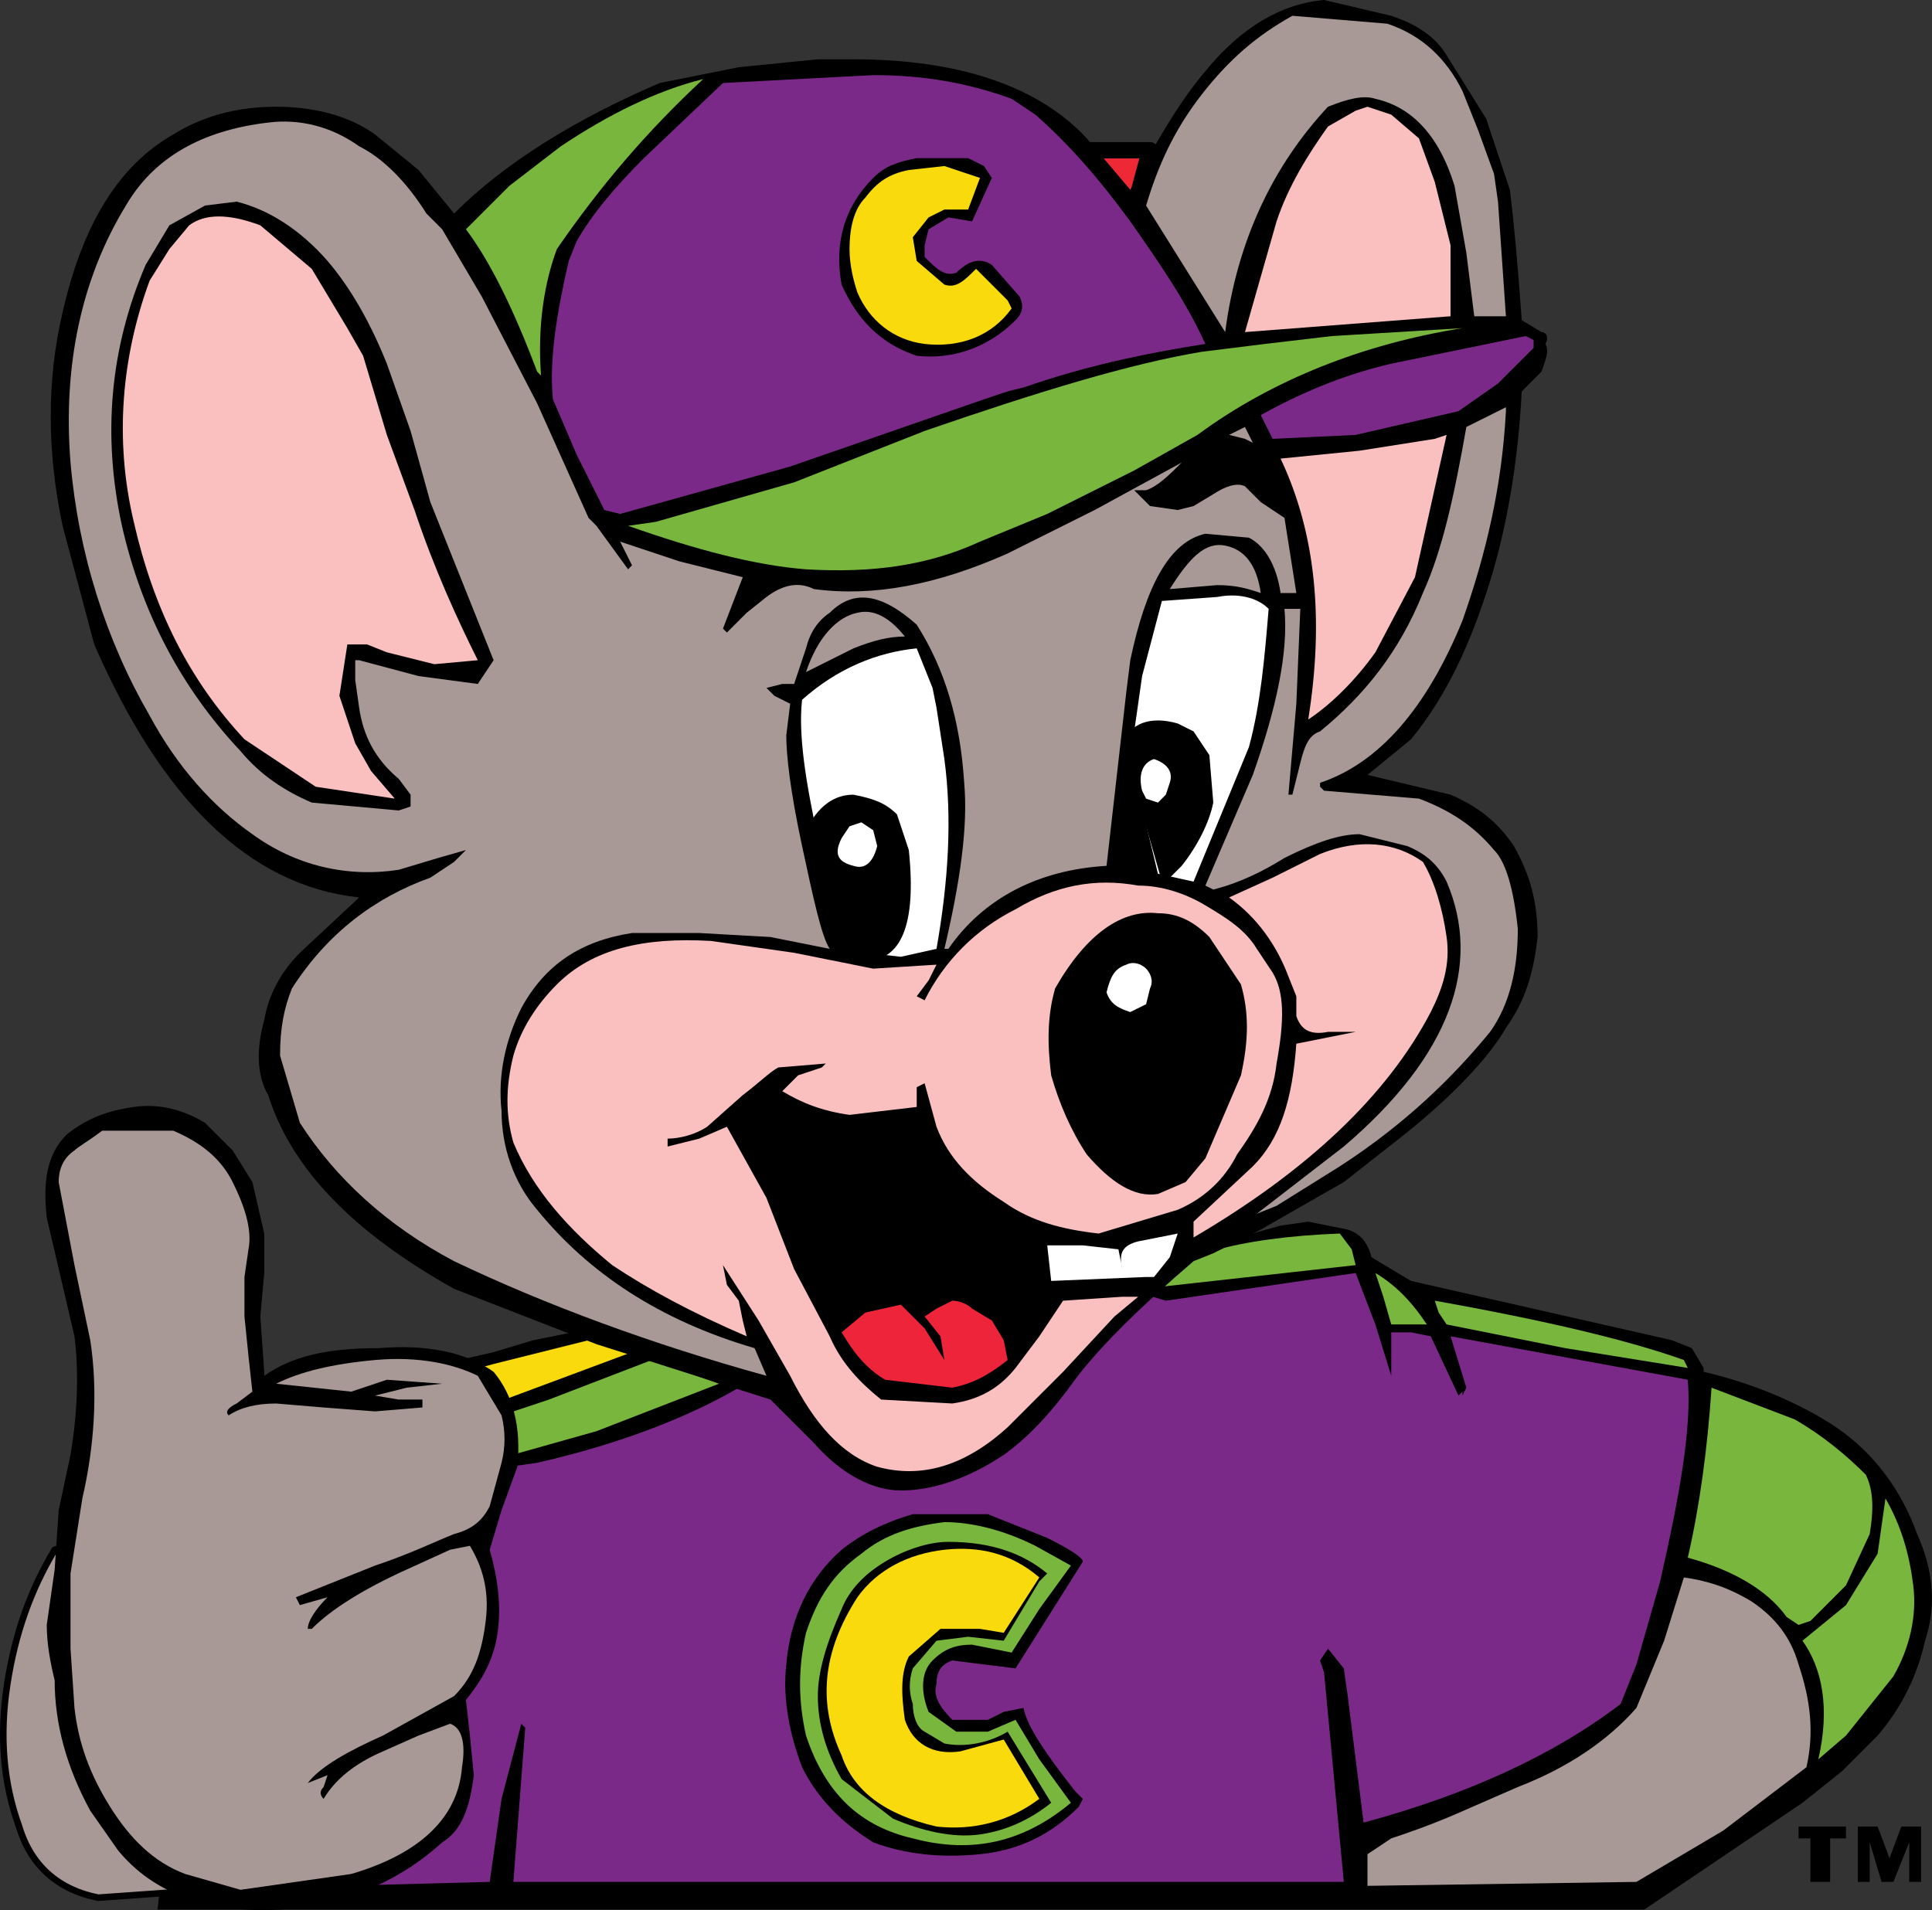 <?xml version="1.0" encoding="UTF-8"?>
<svg xmlns="http://www.w3.org/2000/svg" xmlns:xlink="http://www.w3.org/1999/xlink" width="274.72pt" height="271.65pt" viewBox="0 0 274.72 271.65" version="1.1">
<rect x="0" y="0" width="274.72" height="271.65" fill="#333333" stroke="none"/>
<defs>
<clipPath id="clip1">
  <path d="M 22 173 L 274.719 173 L 274.719 271.648 L 22 271.648 Z M 22 173 "/>
</clipPath>
<clipPath id="clip2">
  <path d="M 6 157 L 74 157 L 74 271.648 L 6 271.648 Z M 6 157 "/>
</clipPath>
</defs>
<g id="surface1">
<path style=" stroke:none;fill-rule:evenodd;fill:rgb(0%,0%,0%);fill-opacity:1;" d="M 177.586 39.359 L 166.902 77.598 L 135.414 77.598 L 142.727 39.359 Z M 177.586 39.359 "/>
<path style="fill:none;stroke-width:25.62;stroke-linecap:round;stroke-linejoin:round;stroke:rgb(0%,0%,0%);stroke-opacity:1;stroke-miterlimit:10;" d="M 1775.859 2322.906 L 1669.023 1940.523 L 1354.141 1940.523 L 1427.266 2322.906 L 1775.859 2322.906 " transform="matrix(0.1,0,0,-0.1,0,271.65)"/>
<path style=" stroke:none;fill-rule:evenodd;fill:rgb(93.3%,15.7%,20.799%);fill-opacity:1;" d="M 163.527 21.367 L 153.406 59.035 L 121.922 59.035 L 128.668 21.367 Z M 163.527 21.367 "/>
<path style="fill:none;stroke-width:23.29;stroke-linecap:round;stroke-linejoin:round;stroke:rgb(0%,0%,0%);stroke-opacity:1;stroke-miterlimit:10;" d="M 1635.273 2502.828 L 1534.062 2126.148 L 1219.219 2126.148 L 1286.68 2502.828 L 1635.273 2502.828 " transform="matrix(0.1,0,0,-0.1,0,271.65)"/>
<g clip-path="url(#clip1)" clip-rule="nonzero">
<path style=" stroke:none;fill-rule:evenodd;fill:rgb(0%,0%,0%);fill-opacity:1;" d="M 237.75 190.609 L 200.637 182.176 L 195.016 178.805 C 194.449 176.551 193.328 175.434 191.641 174.871 L 186.023 173.746 L 182.086 174.309 L 168.031 178.238 L 81.438 189.488 L 75.812 190.609 L 70.188 192.301 L 62.879 193.988 L 55.574 195.672 C 49.387 197.359 44.887 199.047 42.074 201.859 C 35.887 209.164 30.828 222.664 26.895 242.34 L 23.52 262.02 L 22.398 271.578 L 233.816 271.578 L 256.301 256.395 L 261.93 251.902 L 266.988 246.836 C 270.359 242.902 272.609 238.402 273.734 233.344 C 275.418 228.281 274.863 223.219 272.609 218.168 C 270.359 211.977 266.426 206.355 260.234 202.422 C 255.746 199.605 249.559 196.797 242.246 195.105 L 242.246 194.551 L 240.562 191.734 "/>
</g>
<path style=" stroke:none;fill-rule:evenodd;fill:rgb(47.499%,71.399%,23.9%);fill-opacity:1;" d="M 192.203 177.68 L 192.766 179.93 L 162.402 183.301 C 166.336 178.805 175.902 175.996 190.516 175.434 "/>
<path style=" stroke:none;fill-rule:evenodd;fill:rgb(47.499%,71.399%,23.9%);fill-opacity:1;" d="M 196.699 184.426 L 195.578 181.051 C 198.391 182.738 200.637 184.988 202.891 188.363 L 197.828 188.363 "/>
<path style=" stroke:none;fill-rule:evenodd;fill:rgb(47.499%,71.399%,23.9%);fill-opacity:1;" d="M 239.438 193.422 L 239.992 194.551 L 222.566 191.734 L 205.699 188.363 L 204.57 186.676 L 204.016 184.988 C 219.762 187.801 231.566 190.609 239.438 193.422 "/>
<path style=" stroke:none;fill-rule:evenodd;fill:rgb(48.199%,16.1%,53.699%);fill-opacity:1;" d="M 191.641 241.219 L 193.895 259.211 C 208.508 255.277 220.887 249.652 230.441 242.344 L 232.691 236.723 L 236.062 224.91 C 238.875 212.539 240.562 202.984 239.992 196.23 L 206.262 190.051 L 208.508 197.359 L 207.949 198.48 L 207.949 197.922 L 207.387 198.48 L 203.449 190.051 L 200.637 189.488 L 197.828 189.488 L 197.828 195.672 L 195.574 188.367 L 192.766 181.051 L 165.781 184.988 L 160.156 183.301 L 153.406 181.613 L 143.852 183.301 L 131.477 184.988 L 123.047 186.676 L 107.863 188.367 L 105.051 197.359 C 98.301 201.297 88.742 205.23 76.375 208.043 L 72.441 208.605 L 69.066 210.289 L 70.191 213.664 L 67.938 210.852 C 65.129 216.477 62.875 223.785 60.066 232.781 L 53.324 255.277 L 54.445 255.836 L 55.574 256.957 L 52.195 262.02 L 48.262 268.207 L 69.633 267.645 L 71.316 255.836 L 74.125 245.152 L 74.688 245.719 L 73 267.645 L 191.082 267.645 L 188.27 237.84 L 187.707 236.156 L 188.832 234.469 L 191.082 237.277 "/>
<path style=" stroke:none;fill-rule:evenodd;fill:rgb(47.499%,71.399%,23.9%);fill-opacity:1;" d="M 265.301 209.727 C 266.426 211.977 266.426 214.789 265.863 218.168 L 262.488 225.473 L 257.43 230.535 L 255.742 231.098 L 254.051 229.973 C 251.242 226.035 246.18 223.223 239.992 221.535 C 241.688 214.227 242.816 205.793 243.371 197.359 L 255.176 201.859 C 259.109 204.109 262.488 206.918 265.301 209.727 "/>
<path style=" stroke:none;fill-rule:evenodd;fill:rgb(47.499%,71.399%,23.9%);fill-opacity:1;" d="M 258.555 250.215 C 260.234 242.902 259.109 237.277 256.301 233.344 L 262.488 228.281 L 266.988 220.973 L 268.105 213.102 C 270.359 217.039 271.484 220.973 272.055 225.473 C 272.609 229.973 271.484 234.469 269.234 238.402 L 262.488 246.836 "/>
<path style=" stroke:none;fill-rule:evenodd;fill:rgb(65.9%,59.999%,59.2%);fill-opacity:1;" d="M 197.828 261.457 C 199.512 260.895 202.887 259.773 206.82 258.086 L 215.824 254.152 C 223.129 251.336 228.758 247.398 232.691 242.902 L 236.629 233.344 L 239.438 224.344 C 243.371 224.91 246.18 226.035 249 227.719 C 252.371 229.973 254.621 232.781 255.746 236.719 C 257.43 241.777 257.996 246.281 256.871 251.336 L 245.055 260.336 L 232.691 267.645 L 194.449 268.207 L 194.449 263.707 "/>
<path style=" stroke:none;fill-rule:evenodd;fill:rgb(97.299%,85.5%,4.7%);fill-opacity:1;" d="M 16.773 249.09 L 6.648 253.59 L 18.461 237.84 L 35.332 213.664 L 41.516 205.793 C 46.574 200.172 52.195 197.359 57.824 197.359 L 70.188 193.988 L 83.688 190.609 L 89.867 192.301 L 61.195 202.984 L 56.133 201.859 L 51.07 201.859 L 51.633 201.859 C 40.391 220.41 31.953 235.031 26.895 246.281 "/>
<path style=" stroke:none;fill-rule:evenodd;fill:rgb(47.499%,71.399%,23.9%);fill-opacity:1;" d="M 102.238 196.793 L 84.809 203.547 L 66.816 208.609 L 64.57 203.547 L 78.059 199.047 L 92.684 193.422 "/>
<path style=" stroke:none;fill-rule:evenodd;fill:rgb(97.299%,85.5%,4.7%);fill-opacity:1;" d="M 28.582 245.719 L 40.391 223.785 L 53.324 202.422 L 55.574 202.984 L 57.824 204.109 L 40.953 246.836 L 34.762 245.719 "/>
<path style=" stroke:none;fill-rule:evenodd;fill:rgb(47.499%,71.399%,23.9%);fill-opacity:1;" d="M 47.137 250.777 L 42.074 247.965 L 49.945 228.281 L 58.383 208.043 L 59.512 204.664 C 62.316 205.793 64 206.918 65.129 208.609 L 64.57 211.977 L 63.445 214.227 L 58.941 227.719 L 55.008 242.344 L 53.324 248.523 L 51.633 254.152 "/>
<path style=" stroke:none;fill-rule:evenodd;fill:rgb(65.9%,59.999%,59.2%);fill-opacity:1;" d="M 46.012 224.91 C 49.945 228.844 52.195 235.031 53.32 243.465 L 52.758 253.023 L 51.07 259.773 L 49.387 262.582 L 44.887 265.957 C 40.391 268.773 35.332 269.332 29.711 268.773 L 13.961 269.891 C 8.344 268.773 4.402 265.395 2.715 259.773 C 0.465 253.59 -0.098 246.836 1.031 239.527 C 2.152 232.223 4.402 226.035 7.773 220.41 C 16.773 217.605 25.211 216.48 33.082 217.039 L 39.824 219.848 "/>
<path style="fill:none;stroke-width:9.32;stroke-linecap:round;stroke-linejoin:round;stroke:rgb(0%,0%,0%);stroke-opacity:1;stroke-miterlimit:10;" d="M 460.117 467.398 C 499.453 428.062 521.953 366.188 533.203 281.852 L 527.578 186.266 L 510.703 118.766 L 493.867 90.68 L 448.867 56.93 C 403.906 28.766 353.32 23.18 297.109 28.766 L 139.609 17.594 C 83.438 28.766 44.023 62.555 27.148 118.766 C 4.648 180.602 -0.977 248.141 10.312 321.227 C 21.523 394.273 44.023 456.148 77.734 512.398 C 167.734 540.445 252.109 551.695 330.82 546.109 L 398.242 518.023 L 460.117 467.398 " transform="matrix(0.1,0,0,-0.1,0,271.65)"/>
<g clip-path="url(#clip2)" clip-rule="nonzero">
<path style=" stroke:none;fill-rule:evenodd;fill:rgb(0%,0%,0%);fill-opacity:1;" d="M 7.773 238.965 C 7.219 236.723 6.648 233.906 6.648 231.098 L 7.773 223.219 L 8.344 214.789 L 10.023 206.918 C 11.152 200.172 11.152 194.551 10.59 190.055 L 6.648 173.18 C 6.09 168.117 6.648 164.188 9.461 161.371 C 12.277 159.121 15.09 157.996 19.023 157.434 C 22.957 156.875 26.332 157.996 29.145 159.688 L 33.082 163.621 L 35.887 168.117 L 37.574 175.434 L 37.574 181.051 L 37.016 187.238 L 37.574 195.105 L 37.574 195.672 C 41.516 192.859 46.574 191.734 53.883 191.734 C 60.629 191.172 66.254 192.301 70.188 195.105 C 73 198.48 74.125 202.984 73.566 208.605 L 71.316 214.789 L 69.633 220.41 C 70.754 224.344 71.316 228.281 70.754 232.223 C 70.188 236.156 68.504 238.965 66.254 241.777 L 66.816 246.836 L 67.379 252.465 C 66.816 256.961 65.688 260.336 62.879 262.02 C 56.695 267.645 48.82 271.016 39.824 271.578 C 29.711 272.141 21.832 269.332 16.773 263.145 L 12.836 257.523 C 9.461 251.336 7.773 245.152 7.773 238.965 "/>
</g>
<path style=" stroke:none;fill-rule:evenodd;fill:rgb(65.9%,59.999%,59.2%);fill-opacity:1;" d="M 10.027 234.469 L 10.027 223.785 L 11.711 213.102 C 13.402 205.793 13.961 197.922 12.836 190.609 L 10.59 179.93 L 8.344 168.117 C 8.344 166.438 8.902 164.746 10.59 163.621 C 11.152 163.059 12.277 162.496 14.527 160.812 L 24.645 160.812 C 28.582 162.496 31.398 164.746 33.082 168.117 C 34.762 171.492 35.887 174.871 35.332 177.68 L 34.762 181.613 L 34.762 187.238 L 35.332 192.859 L 35.887 197.922 L 33.645 199.609 C 32.516 200.172 31.953 200.73 32.516 201.297 C 34.203 200.172 36.457 199.609 39.266 199.609 L 46.012 200.172 L 53.324 200.73 L 60.066 200.172 L 60.066 199.047 L 56.695 199.047 L 53.324 198.484 L 57.824 197.359 L 62.875 196.793 L 55.008 196.23 L 49.945 197.922 L 39.266 196.793 C 42.641 195.109 47.137 193.988 53.324 193.422 C 59.512 192.859 64.57 193.988 67.938 195.672 L 71.316 201.297 C 71.879 203.547 71.879 205.793 71.316 208.043 L 69.629 214.227 C 68.504 216.477 66.816 217.602 64.57 218.168 C 61.754 219.285 58.383 220.973 53.324 222.66 L 42.074 227.16 L 42.641 228.281 L 46.574 227.16 C 44.887 228.844 43.766 230.535 43.766 231.66 L 44.328 231.66 C 47.137 228.844 51.633 226.035 57.824 223.219 L 64 220.41 L 66.816 219.848 C 68.504 222.66 69.629 226.035 69.066 230.535 C 68.504 235.031 67.379 238.402 64.57 241.219 L 54.449 246.836 C 49.387 249.086 45.453 251.336 43.766 253.586 L 46.574 252.465 L 46.012 254.152 C 45.453 254.715 45.453 255.277 46.012 255.836 C 47.699 253.023 50.512 250.777 54.449 249.086 L 59.512 246.836 L 64 245.152 C 65.691 245.719 66.254 247.965 65.691 251.336 C 65.129 258.648 59.512 263.707 49.945 266.52 L 34.203 268.77 L 26.332 266.52 C 21.832 264.832 18.461 261.457 15.652 256.957 C 12.836 252.465 11.152 247.965 10.59 242.902 "/>
<path style=" stroke:none;fill-rule:evenodd;fill:rgb(0%,0%,0%);fill-opacity:1;" d="M 152.848 196.23 C 156.219 191.738 161.844 186.113 169.715 179.367 L 172.523 178.242 L 179.273 174.871 L 187.145 170.371 L 191.082 168.117 L 198.953 161.938 C 206.824 155.754 211.883 150.129 214.133 146.191 C 216.941 142.258 218.066 138.324 218.637 133.262 C 218.637 128.199 217.508 124.266 215.258 120.324 C 213.008 116.953 210.199 114.707 206.258 113.02 L 194.449 110.207 L 200.637 105.148 C 205.699 98.961 209.074 91.652 211.883 82.652 C 214.133 75.344 215.824 66.348 216.383 55.664 L 219.191 52.855 C 219.762 51.164 220.316 50.039 219.762 48.918 C 220.316 47.797 219.762 47.23 219.191 47.23 L 216.383 45.539 C 215.824 37.672 215.258 31.488 214.695 26.988 L 211.32 16.867 L 205.699 7.867 C 204.016 5.062 201.199 3.371 197.828 2.25 L 188.27 -0.004 C 182.086 0.562 176.457 3.934 171.398 10.121 C 168.031 14.055 164.652 19.68 160.719 26.988 L 154.531 19.68 C 147.785 12.367 136.539 8.434 121.359 8.434 L 116.293 8.434 L 110.676 8.996 L 105.051 9.559 L 93.809 11.809 C 81.996 16.867 71.879 23.051 64.57 30.363 L 59.512 24.176 L 53.32 19.117 C 49.387 16.305 44.328 15.18 39.266 15.18 C 34.207 15.18 29.145 16.305 24.645 19.117 C 16.773 23.613 11.711 32.047 8.902 44.422 C 6.648 53.977 6.648 64.098 8.902 74.781 L 13.402 91.652 C 22.957 113.582 35.332 125.949 51.07 127.637 L 42.641 135.508 C 39.824 138.324 38.141 141.695 37.578 145.066 C 36.457 149.004 36.457 152.938 38.141 155.754 C 41.516 166.438 50.512 175.434 64.57 183.301 L 84.809 191.172 L 109.551 199.047 L 111.805 201.297 L 115.738 205.23 C 119.672 209.727 124.164 211.98 128.105 211.98 C 132.602 211.98 137.664 210.289 142.723 206.918 C 146.66 204.109 150.035 200.172 152.848 196.23 "/>
<path style=" stroke:none;fill-rule:evenodd;fill:rgb(47.499%,71.399%,23.9%);fill-opacity:1;" d="M 76.375 52.855 C 73 43.859 69.633 37.109 66.254 32.609 L 72.441 26.422 L 79.746 20.805 C 86.496 16.305 93.242 12.93 99.992 11.246 C 92.117 18.555 85.371 26.422 79.184 35.426 C 77.504 39.922 76.375 46.105 76.934 53.414 "/>
<path style=" stroke:none;fill-rule:evenodd;fill:rgb(65.9%,59.999%,59.2%);fill-opacity:1;" d="M 108.988 195.672 C 92.684 191.172 77.5 185.551 64.57 179.367 C 55.008 174.309 47.699 167.559 42.641 159.688 L 39.824 150.129 C 39.824 146.188 40.391 143.379 41.516 140.566 C 46.574 132.695 53.324 127.637 61.195 124.824 L 64.57 122.578 L 66.254 120.891 L 62.32 122.016 L 56.695 123.703 C 49.387 124.824 42.074 123.141 35.887 118.641 C 30.27 114.703 25.207 109.078 21.273 101.77 C 15.09 91.09 11.152 78.715 10.027 65.785 C 8.902 51.727 11.711 39.359 17.898 29.238 C 21.832 22.488 28.582 18.555 38.141 17.43 C 42.641 16.867 47.137 17.992 51.07 20.805 C 54.445 22.488 57.824 25.867 60.629 30.363 L 62.875 32.613 L 68.504 42.172 L 76.375 57.355 L 83.688 73.656 L 84.809 74.781 L 89.309 80.969 L 89.867 80.402 L 89.309 79.281 L 88.18 77.031 L 96.621 79.84 L 105.617 82.09 L 102.801 89.402 L 103.363 89.961 L 106.172 87.152 L 108.988 84.902 C 111.234 83.215 113.488 82.652 115.738 83.781 C 124.164 84.902 133.164 83.215 143.285 78.715 L 155.656 72.535 L 168.031 65.785 C 166.336 67.473 164.652 69.16 162.969 69.723 L 161.277 69.723 L 163.527 71.973 L 167.465 72.535 L 169.715 71.973 L 172.523 70.285 C 174.215 69.16 175.902 68.598 177.027 69.16 L 179.273 71.41 L 182.645 73.656 L 184.332 84.34 L 182.09 84.34 C 181.52 80.402 179.836 77.598 177.586 76.469 L 171.398 75.91 C 166.336 77.031 162.969 83.215 160.719 93.895 L 160.156 98.398 L 157.344 123.141 C 147.785 123.703 139.918 127.637 134.855 134.945 L 134.289 134.945 C 136.539 125.387 137.664 117.516 137.102 111.328 C 136.539 102.332 134.289 95.023 130.352 88.84 C 125.293 84.34 121.355 83.781 117.98 87.152 C 116.293 88.273 115.172 89.961 114.609 92.211 L 112.922 97.273 L 111.234 97.273 L 108.988 97.836 L 110.109 98.961 L 112.359 100.086 L 111.805 104.582 C 111.805 107.395 112.359 112.453 114.051 120.324 C 115.738 128.199 116.855 133.262 117.98 134.945 L 109.551 133.262 L 99.43 132.695 L 89.867 132.695 C 82.559 133.824 77.5 137.195 74.125 143.379 C 71.879 147.879 70.754 152.938 71.316 157.996 C 71.316 163.059 73 168.117 76.375 172.055 C 83.688 181.051 93.809 187.801 107.301 191.738 "/>
<path style=" stroke:none;fill-rule:evenodd;fill:rgb(0%,0%,0%);fill-opacity:1;" d="M 56.695 115.266 L 44.328 114.145 C 40.391 112.453 37.016 110.203 34.207 106.828 C 25.77 97.836 20.148 87.148 17.34 74.781 C 14.523 61.848 15.652 49.48 20.707 37.672 L 24.082 32.047 L 29.145 29.238 L 33.645 28.676 C 38.141 29.801 42.641 32.609 46.574 37.109 C 49.945 41.047 52.758 46.105 55.008 51.727 L 58.383 61.289 L 61.195 71.41 L 70.188 93.898 L 67.938 97.273 L 59.512 96.148 L 51.07 93.898 L 50.512 93.898 L 50.512 96.711 L 51.07 100.648 C 51.633 104.582 53.324 107.953 56.695 110.766 L 58.383 113.016 L 58.383 114.703 "/>
<path style=" stroke:none;fill-rule:evenodd;fill:rgb(65.9%,59.999%,59.2%);fill-opacity:1;" d="M 178.711 172.617 L 191.082 163.059 C 206.258 150.129 210.758 137.195 205.699 125.387 C 204.57 123.141 202.887 121.453 200.078 120.324 L 193.328 118.641 C 190.516 118.641 187.145 119.766 182.645 122.016 C 178.145 124.824 174.773 125.949 172.523 126.512 L 171.398 125.949 L 178.145 110.203 C 181.52 100.648 183.207 92.773 182.645 86.594 L 184.895 86.594 L 184.332 100.086 L 183.207 113.016 L 183.77 113.016 L 184.895 108.516 C 185.457 106.266 186.02 104.582 187.707 104.02 C 193.895 98.961 198.953 92.773 202.328 84.34 C 205.141 78.152 206.82 70.281 208.508 60.727 L 214.133 57.918 L 214.133 58.477 C 213.57 69.16 211.32 78.715 207.949 88.273 C 202.887 100.648 196.145 108.516 187.707 111.328 L 187.707 111.891 L 188.27 112.453 L 201.766 113.582 C 206.258 115.266 209.633 117.516 212.445 120.891 C 214.133 122.574 215.258 126.512 215.824 132.133 C 215.824 137.762 214.695 142.82 211.883 146.754 C 206.82 152.938 200.078 159.684 190.516 165.875 L 181.52 171.492 "/>
<path style=" stroke:none;fill-rule:evenodd;fill:rgb(97.299%,75.299%,74.899%);fill-opacity:1;" d="M 135.414 199.605 C 139.348 199.047 142.164 197.359 144.406 194.551 L 147.785 190.055 L 151.16 184.988 L 159.594 184.426 L 161.844 184.426 L 158.465 187.238 L 151.16 195.105 L 143.281 202.984 C 137.102 208.605 130.914 210.289 124.734 208.605 C 119.672 206.918 115.738 202.422 112.359 195.672 L 107.863 187.801 L 102.801 179.93 L 103.363 182.738 L 105.051 184.988 L 105.613 187.801 L 106.176 190.055 C 98.301 186.676 92.117 183.301 87.055 179.93 C 80.871 174.867 75.812 169.246 73 162.496 C 71.879 158.559 71.879 154.625 73 150.129 C 74.125 146.191 76.375 142.82 79.184 140.004 C 84.246 134.945 91.559 133.262 101.113 133.824 L 112.922 135.508 L 124.164 137.762 L 133.164 137.195 L 132.039 139.441 L 130.352 141.695 L 131.477 142.258 C 134.289 136.633 138.789 132.133 144.406 129.32 C 150.035 125.949 155.656 124.824 161.844 125.949 C 165.215 125.949 168.59 127.074 171.398 128.762 C 174.215 130.445 177.027 132.133 178.711 134.945 L 180.961 138.324 C 182.645 141.133 182.645 145.066 181.52 151.254 C 180.961 156.312 178.711 160.246 175.902 164.188 C 174.215 167.559 171.398 170.367 167.465 172.059 L 156.219 175.434 C 151.16 174.867 146.66 173.746 142.723 170.934 C 138.223 168.117 134.855 164.746 133.164 160.246 L 131.477 154.062 L 130.352 154.625 L 130.352 157.434 L 120.797 158.559 C 116.855 157.996 114.051 156.875 111.234 155.188 L 113.484 152.938 L 116.855 151.816 L 117.422 151.254 L 110.676 151.816 C 109.551 152.379 107.863 154.062 105.613 155.75 L 100.555 160.246 C 98.867 161.371 96.621 161.938 94.93 161.938 L 94.93 163.059 L 99.43 161.938 L 103.363 160.246 L 108.988 170.367 L 112.922 180.492 L 117.98 190.055 C 119.672 193.988 122.48 196.797 125.293 199.047 "/>
<path style=" stroke:none;fill-rule:evenodd;fill:rgb(97.299%,75.299%,74.899%);fill-opacity:1;" d="M 186.023 102.332 C 188.27 88.273 187.145 75.91 182.09 65.223 L 193.328 64.098 L 204.016 62.414 L 205.699 61.848 L 201.199 82.094 L 195.574 92.773 C 192.766 96.711 189.391 100.09 186.023 102.332 "/>
<path style=" stroke:none;fill-rule:evenodd;fill:rgb(65.9%,59.999%,59.2%);fill-opacity:1;" d="M 178.145 62.977 L 177.027 62.414 L 174.773 61.848 L 175.902 61.289 L 177.027 60.727 "/>
<path style=" stroke:none;fill-rule:evenodd;fill:rgb(0%,0%,0%);fill-opacity:1;" d="M 169.715 70.848 C 168.031 71.41 166.336 71.41 164.652 70.848 L 167.465 68.598 L 169.715 65.785 C 171.398 63.539 173.652 62.977 175.902 63.539 L 178.711 65.785 L 179.836 69.16 C 177.027 66.91 174.773 66.348 173.086 68.035 "/>
<path style=" stroke:none;fill-rule:evenodd;fill:rgb(65.9%,59.999%,59.2%);fill-opacity:1;" d="M 179.273 84.34 C 177.586 83.781 175.902 83.215 173.086 83.215 L 166.336 83.781 C 169.152 79.281 171.398 77.031 174.215 77.598 C 177.027 78.152 178.711 80.402 179.273 84.34 "/>
<path style=" stroke:none;fill-rule:evenodd;fill:rgb(100%,100%,100%);fill-opacity:1;" d="M 164.652 124.266 L 160.719 107.953 L 162.402 96.148 L 165.215 85.469 L 173.09 84.902 C 175.902 84.34 178.711 84.902 180.395 86.594 C 179.836 93.336 179.273 100.09 177.586 106.266 L 169.715 125.387 "/>
<path style=" stroke:none;fill-rule:evenodd;fill:rgb(0%,0%,0%);fill-opacity:1;" d="M 106.738 82.094 L 109.551 82.652 L 105.617 86.031 "/>
<path style=" stroke:none;fill-rule:evenodd;fill:rgb(65.9%,59.999%,59.2%);fill-opacity:1;" d="M 114.609 95.586 C 116.293 90.527 119.105 87.711 121.922 87.148 C 124.164 86.594 126.414 87.711 128.668 90.527 C 126.414 90.527 124.164 91.09 121.359 92.211 "/>
<path style=" stroke:none;fill-rule:evenodd;fill:rgb(100%,100%,100%);fill-opacity:1;" d="M 133.164 134.945 L 128.105 136.074 L 123.047 135.508 L 116.293 119.203 C 114.609 111.328 113.484 104.586 114.051 99.523 C 119.105 95.023 124.734 92.773 130.352 92.211 L 132.602 97.836 L 133.164 100.648 L 134.285 107.953 C 135.414 116.391 134.852 125.387 133.164 134.945 "/>
<path style=" stroke:none;fill-rule:evenodd;fill:rgb(97.299%,75.299%,74.899%);fill-opacity:1;" d="M 178.145 165.875 C 182.086 161.938 183.77 156.312 184.332 148.438 L 192.766 146.754 L 188.832 146.754 C 186.023 147.316 184.895 146.191 184.332 144.504 L 184.332 141.695 L 183.207 138.879 C 181.52 134.383 178.711 130.445 174.773 127.637 L 180.961 124.824 C 184.332 123.141 186.578 122.016 187.707 121.453 C 193.328 119.203 198.387 119.766 202.328 122.578 C 204.016 125.387 205.141 129.32 205.699 133.262 C 206.258 137.195 205.141 140.566 203.445 143.938 C 197.266 155.754 186.023 166.438 169.715 175.996 L 169.715 173.746 "/>
<path style=" stroke:none;fill-rule:evenodd;fill:rgb(0%,0%,0%);fill-opacity:1;" d="M 150.035 140.566 C 154.531 132.695 159.594 129.32 164.652 129.883 C 167.465 129.883 169.715 131.008 171.965 133.262 L 176.457 140.004 C 177.586 143.938 177.586 147.879 176.457 152.938 L 171.398 164.746 L 168.586 168.117 L 164.652 169.809 C 161.277 170.367 157.906 168.117 154.531 164.188 C 152.277 160.812 150.598 156.875 149.473 152.938 C 148.91 148.438 148.91 144.504 150.035 140.566 "/>
<path style=" stroke:none;fill-rule:evenodd;fill:rgb(0%,0%,0%);fill-opacity:1;" d="M 154.531 136.633 L 159.031 132.695 C 160.719 131.57 162.402 131.008 164.652 131.008 C 167.461 131.57 170.273 133.262 173.648 137.195 C 174.773 138.879 175.332 141.695 175.902 145.629 L 174.215 155.188 C 170.273 164.746 166.902 169.246 164.09 168.68 C 159.594 168.117 155.656 164.746 152.848 158.559 C 151.16 155.188 150.598 151.254 150.598 147.316 C 151.16 142.82 152.277 139.441 154.531 136.633 "/>
<path style=" stroke:none;fill-rule:evenodd;fill:rgb(0%,0%,0%);fill-opacity:1;" d="M 159.594 136.07 L 161.844 136.07 L 164.094 137.195 C 164.652 137.762 165.215 139.441 164.652 141.695 C 162.969 143.938 161.277 145.066 159.594 145.066 L 157.344 143.938 C 156.781 143.379 156.219 142.82 156.219 141.695 C 156.219 138.879 157.344 137.195 159.594 136.07 "/>
<path style=" stroke:none;fill-rule:evenodd;fill:rgb(100%,100%,100%);fill-opacity:1;" d="M 162.969 137.762 C 163.527 138.324 164.09 139.441 163.527 140.566 L 162.969 142.82 L 160.719 143.938 C 159.031 143.379 157.91 142.82 157.344 141.133 C 157.91 138.879 158.465 137.762 160.156 137.195 C 161.277 136.633 162.402 137.195 162.969 137.762 "/>
<path style=" stroke:none;fill-rule:evenodd;fill:rgb(0%,0%,0%);fill-opacity:1;" d="M 144.406 191.734 C 142.164 186.676 139.348 183.863 135.977 183.301 C 134.289 183.863 132.602 184.426 130.914 186.113 C 128.105 184.426 125.859 183.863 124.164 184.988 L 121.359 186.113 L 119.105 188.363 L 112.359 173.746 L 105.051 159.684 L 109.551 155.188 C 112.359 157.996 115.738 159.684 119.672 160.246 L 130.914 159.684 C 131.477 163.059 133.73 166.438 136.539 169.246 L 146.098 175.434 L 147.219 179.93 C 147.785 181.613 148.344 183.301 148.91 183.863 C 148.344 186.113 147.219 188.926 144.406 191.734 "/>
<path style=" stroke:none;fill-rule:evenodd;fill:rgb(100%,100%,100%);fill-opacity:1;" d="M 186.023 173.746 L 185.457 174.309 L 184.895 174.309 L 185.457 174.309 Z M 186.023 173.746 "/>
<path style=" stroke:none;fill-rule:evenodd;fill:rgb(100%,100%,100%);fill-opacity:1;" d="M 161.844 176.551 L 164.652 175.996 L 167.465 175.434 L 166.336 178.805 L 164.094 181.613 L 162.969 181.613 L 149.473 182.176 L 148.91 177.117 L 153.973 177.117 L 159.031 177.68 L 159.594 180.492 C 159.031 178.242 159.594 177.117 161.844 176.551 "/>
<path style=" stroke:none;fill-rule:evenodd;fill:rgb(93.3%,14.099%,22.699%);fill-opacity:1;" d="M 133.164 186.113 L 135.414 184.988 C 136.539 184.988 137.664 185.551 138.223 186.113 L 141.035 187.801 L 142.723 190.609 L 143.281 193.422 C 140.473 195.672 138.223 196.793 135.414 197.359 L 125.859 196.23 C 123.047 194.551 121.359 192.301 119.672 189.488 L 123.047 186.676 L 128.105 185.551 L 131.477 188.926 L 134.285 193.422 L 133.73 190.055 L 131.477 187.238 "/>
<path style=" stroke:none;fill-rule:evenodd;fill:rgb(0%,0%,0%);fill-opacity:1;" d="M 129.227 120.891 L 127.543 115.824 C 125.859 114.145 124.164 113.582 121.355 113.02 C 118.547 113.02 116.293 114.707 114.609 118.078 L 123.047 136.633 C 128.105 136.633 130.352 131.574 129.227 120.891 "/>
<path style=" stroke:none;fill-rule:evenodd;fill:rgb(100%,100%,100%);fill-opacity:1;" d="M 121.359 123.141 C 119.105 122.578 118.547 121.453 119.672 119.203 L 120.797 117.516 L 122.48 116.953 L 124.164 118.074 L 124.734 120.324 C 124.164 122.578 123.047 123.703 121.359 123.141 "/>
<path style=" stroke:none;fill-rule:evenodd;fill:rgb(0%,0%,0%);fill-opacity:1;" d="M 171.965 107.395 L 169.715 104.02 L 167.465 102.895 C 163.527 101.77 160.719 102.895 159.594 105.711 L 165.215 125.387 L 165.777 125.387 L 168.031 123.141 C 170.273 120.324 171.965 116.953 172.523 114.145 "/>
<path style=" stroke:none;fill-rule:evenodd;fill:rgb(100%,100%,100%);fill-opacity:1;" d="M 164.652 114.145 L 162.969 113.582 L 162.402 112.453 C 161.844 110.203 162.402 108.516 164.09 107.953 C 165.777 108.516 166.902 109.645 166.336 111.328 L 165.777 113.016 "/>
<path style=" stroke:none;fill-rule:evenodd;fill:rgb(65.9%,59.999%,59.2%);fill-opacity:1;" d="M 209.633 44.98 L 208.508 35.98 L 206.824 26.422 C 204.57 19.117 200.637 15.18 195.574 14.055 C 193.895 13.492 191.641 14.055 188.832 15.18 C 180.961 23.613 175.902 34.301 174.215 47.23 L 162.969 29.238 C 164.652 23.613 166.902 18.555 170.84 13.492 C 174.773 8.434 178.711 5.062 183.77 2.246 L 197.266 3.371 C 202.328 5.062 205.699 8.434 207.949 12.93 L 210.199 18.555 L 212.445 24.738 L 213.008 28.676 L 214.133 44.98 "/>
<path style=" stroke:none;fill-rule:evenodd;fill:rgb(97.299%,75.299%,74.899%);fill-opacity:1;" d="M 177.027 47.23 L 181.52 31.484 C 183.207 26.422 186.023 21.926 188.832 17.988 L 192.766 15.742 L 194.449 15.18 L 197.828 16.305 L 201.766 19.68 L 204.016 25.867 L 206.258 34.863 L 206.258 44.98 "/>
<path style=" stroke:none;fill-rule:evenodd;fill:rgb(48.199%,16.1%,53.699%);fill-opacity:1;" d="M 85.938 72.535 L 81.996 64.66 L 78.625 56.789 C 78.059 51.164 79.184 44.422 80.871 37.109 L 81.996 34.301 C 84.246 30.363 87.625 26.422 91.559 22.488 L 102.801 11.809 L 124.164 10.684 C 131.477 10.684 137.664 11.809 143.852 14.055 L 147.219 16.305 C 151.723 20.242 156.219 25.305 160.719 31.488 C 164.652 37.109 168.586 42.734 171.398 48.918 C 164.09 50.039 155.656 51.727 147.219 54.539 L 145.535 55.102 L 143.281 55.664 L 139.918 56.789 L 112.359 66.348 L 88.18 73.094 "/>
<path style=" stroke:none;fill-rule:evenodd;fill:rgb(47.499%,71.399%,23.9%);fill-opacity:1;" d="M 189.391 47.797 L 207.949 46.668 C 193.895 48.918 180.961 53.977 170.273 61.852 L 161.277 66.91 L 148.91 73.094 L 139.348 77.031 C 132.039 80.402 124.164 81.531 114.609 80.969 C 107.301 80.402 98.867 78.152 89.309 74.781 L 93.246 74.219 L 112.922 68.598 L 131.477 61.289 C 147.785 55.664 160.719 51.727 170.84 50.039 L 179.836 48.918 "/>
<path style=" stroke:none;fill-rule:evenodd;fill:rgb(97.299%,75.299%,74.899%);fill-opacity:1;" d="M 56.133 113.582 L 44.887 111.891 L 34.766 105.148 C 26.895 96.711 21.832 86.594 19.023 74.219 C 16.215 62.414 17.34 50.602 21.273 39.922 L 24.082 35.426 L 26.895 32.047 C 29.145 30.363 32.516 30.363 37.016 32.047 L 44.328 38.234 L 49.391 46.668 L 51.633 50.602 L 55.008 61.848 L 58.941 72.535 C 61.754 80.969 65.129 88.273 67.938 93.898 L 61.754 94.461 L 55.008 92.773 L 52.195 91.652 L 49.391 91.652 L 48.262 98.961 L 50.512 105.711 L 52.758 109.645 "/>
<path style=" stroke:none;fill-rule:evenodd;fill:rgb(48.199%,16.1%,53.699%);fill-opacity:1;" d="M 197.828 51.727 L 216.941 47.797 L 218.066 48.355 L 218.066 49.484 L 213.008 54.539 L 207.387 58.477 L 192.766 61.852 L 180.961 62.414 L 179.273 59.035 C 184.332 56.227 190.516 53.418 197.828 51.727 "/>
<path style=" stroke:none;fill-rule:evenodd;fill:rgb(0%,0%,0%);fill-opacity:1;" d="M 130.352 50.602 C 125.293 48.918 121.922 45.539 119.672 40.48 C 118.547 34.301 120.23 29.238 124.164 25.305 C 125.859 23.613 127.543 23.051 130.352 22.488 L 137.664 22.488 L 139.918 23.613 L 141.035 25.305 L 138.223 31.484 L 134.852 30.922 L 132.039 32.609 L 131.477 34.863 L 131.477 36.547 C 133.164 38.234 134.289 39.359 135.977 38.797 C 137.664 37.109 139.348 36.547 141.035 37.672 L 144.973 42.172 C 145.535 43.297 145.535 44.422 144.406 45.539 C 140.473 49.48 135.414 51.164 130.352 50.602 "/>
<path style=" stroke:none;fill-rule:evenodd;fill:rgb(97.299%,85.5%,4.7%);fill-opacity:1;" d="M 131.477 48.918 C 126.98 48.355 123.609 45.539 121.922 41.609 C 121.359 39.922 120.797 37.672 120.797 35.426 C 120.797 32.609 121.359 29.801 123.047 28.109 C 124.734 25.867 126.418 24.738 129.227 24.176 L 134.289 23.613 L 139.348 25.305 L 137.664 29.801 L 134.289 29.801 L 132.039 30.922 L 129.797 33.738 L 130.352 37.109 L 134.289 40.48 C 135.977 41.047 137.102 39.922 138.789 38.234 L 142.164 41.609 L 143.285 42.734 L 143.852 43.859 C 141.035 47.797 136.539 49.48 131.477 48.918 "/>
<path style=" stroke:none;fill-rule:evenodd;fill:rgb(0%,0%,0%);fill-opacity:1;" d="M 111.805 236.723 C 112.359 229.973 115.172 224.344 119.672 220.41 C 122.48 218.168 125.859 216.48 129.797 215.352 L 140.473 215.352 L 148.91 218.723 C 152.277 220.41 153.973 221.535 153.973 222.102 L 144.406 237.277 L 135.414 236.156 C 133.73 236.723 133.164 237.84 133.164 239.531 C 132.602 241.215 133.73 242.902 135.414 244.594 L 140.473 244.594 L 142.723 243.465 L 145.535 242.902 C 146.094 245.719 148.91 249.652 152.848 254.715 L 153.973 255.836 L 153.406 256.961 C 149.473 260.895 144.973 263.145 139.348 263.707 C 133.73 264.27 128.668 263.707 124.164 262.02 C 119.672 259.211 116.297 255.836 114.051 251.336 C 112.359 246.836 111.234 241.777 111.805 236.723 "/>
<path style=" stroke:none;fill-rule:evenodd;fill:rgb(47.499%,71.399%,23.9%);fill-opacity:1;" d="M 114.609 232.223 C 116.293 227.16 118.547 223.785 122.48 220.973 C 125.859 218.168 129.797 217.039 134.289 216.477 C 138.223 216.477 142.723 217.602 147.219 219.848 L 152.277 222.66 L 147.785 228.844 L 143.852 235.031 L 138.223 233.906 C 135.977 233.906 134.289 234.469 132.602 236.156 C 130.914 237.84 130.914 240.652 132.039 243.465 L 135.977 246.281 L 140.473 246.281 L 144.406 244.594 L 147.785 250.215 L 152.277 256.395 C 145.535 262.02 138.223 263.707 129.797 261.457 C 122.48 259.773 117.422 255.277 114.609 246.836 C 113.484 241.777 113.484 237.277 114.609 232.223 "/>
<path style=" stroke:none;fill-rule:evenodd;fill:rgb(0%,0%,0%);fill-opacity:1;" d="M 116.293 241.219 C 116.293 237.84 117.422 233.906 119.672 228.844 C 120.797 226.035 123.047 223.785 125.859 222.102 C 128.668 220.41 132.039 219.285 134.852 219.285 C 141.035 219.285 145.535 220.973 148.91 223.785 L 147.785 224.91 L 142.723 233.344 L 137.664 232.781 L 133.164 233.344 L 129.797 237.277 C 129.227 238.965 129.227 240.652 129.797 242.344 C 129.797 244.027 130.352 245.719 131.477 246.281 L 134.289 247.965 C 137.102 248.523 140.473 247.965 143.281 246.281 L 149.473 256.395 C 146.66 258.648 143.281 260.336 139.348 260.895 C 135.414 261.457 130.914 260.336 126.98 258.648 L 119.672 253.023 C 117.422 249.086 116.293 245.152 116.293 241.219 "/>
<path style=" stroke:none;fill-rule:evenodd;fill:rgb(97.299%,85.5%,4.7%);fill-opacity:1;" d="M 133.164 259.773 C 125.859 258.086 121.359 254.715 119.672 249.652 C 116.293 242.344 116.855 235.031 121.922 227.16 C 124.734 223.219 129.227 220.973 134.285 220.41 C 139.348 219.848 143.852 220.973 147.785 224.344 L 142.723 232.223 L 139.348 231.66 L 133.73 231.66 L 129.227 235.594 C 128.105 237.84 128.105 240.652 128.668 244.594 C 129.793 247.965 132.602 249.652 136.539 249.086 L 142.723 247.398 L 147.785 255.836 C 143.281 259.211 138.223 260.336 133.164 259.773 "/>
<path style=" stroke:none;fill-rule:evenodd;fill:rgb(0%,0%,0%);fill-opacity:1;" d="M 262.488 261.457 L 260.234 261.457 L 260.234 267.645 L 257.43 267.645 L 257.43 261.457 L 255.746 261.457 L 255.746 259.773 L 262.488 259.773 Z M 271.484 262.02 L 269.234 267.645 L 267.551 267.645 L 265.863 262.02 L 265.863 267.645 L 264.176 267.645 L 264.176 259.773 L 266.988 259.773 L 268.676 264.273 L 270.359 259.773 L 273.168 259.773 L 273.168 267.645 L 271.484 267.645 "/>
</g>
</svg>
